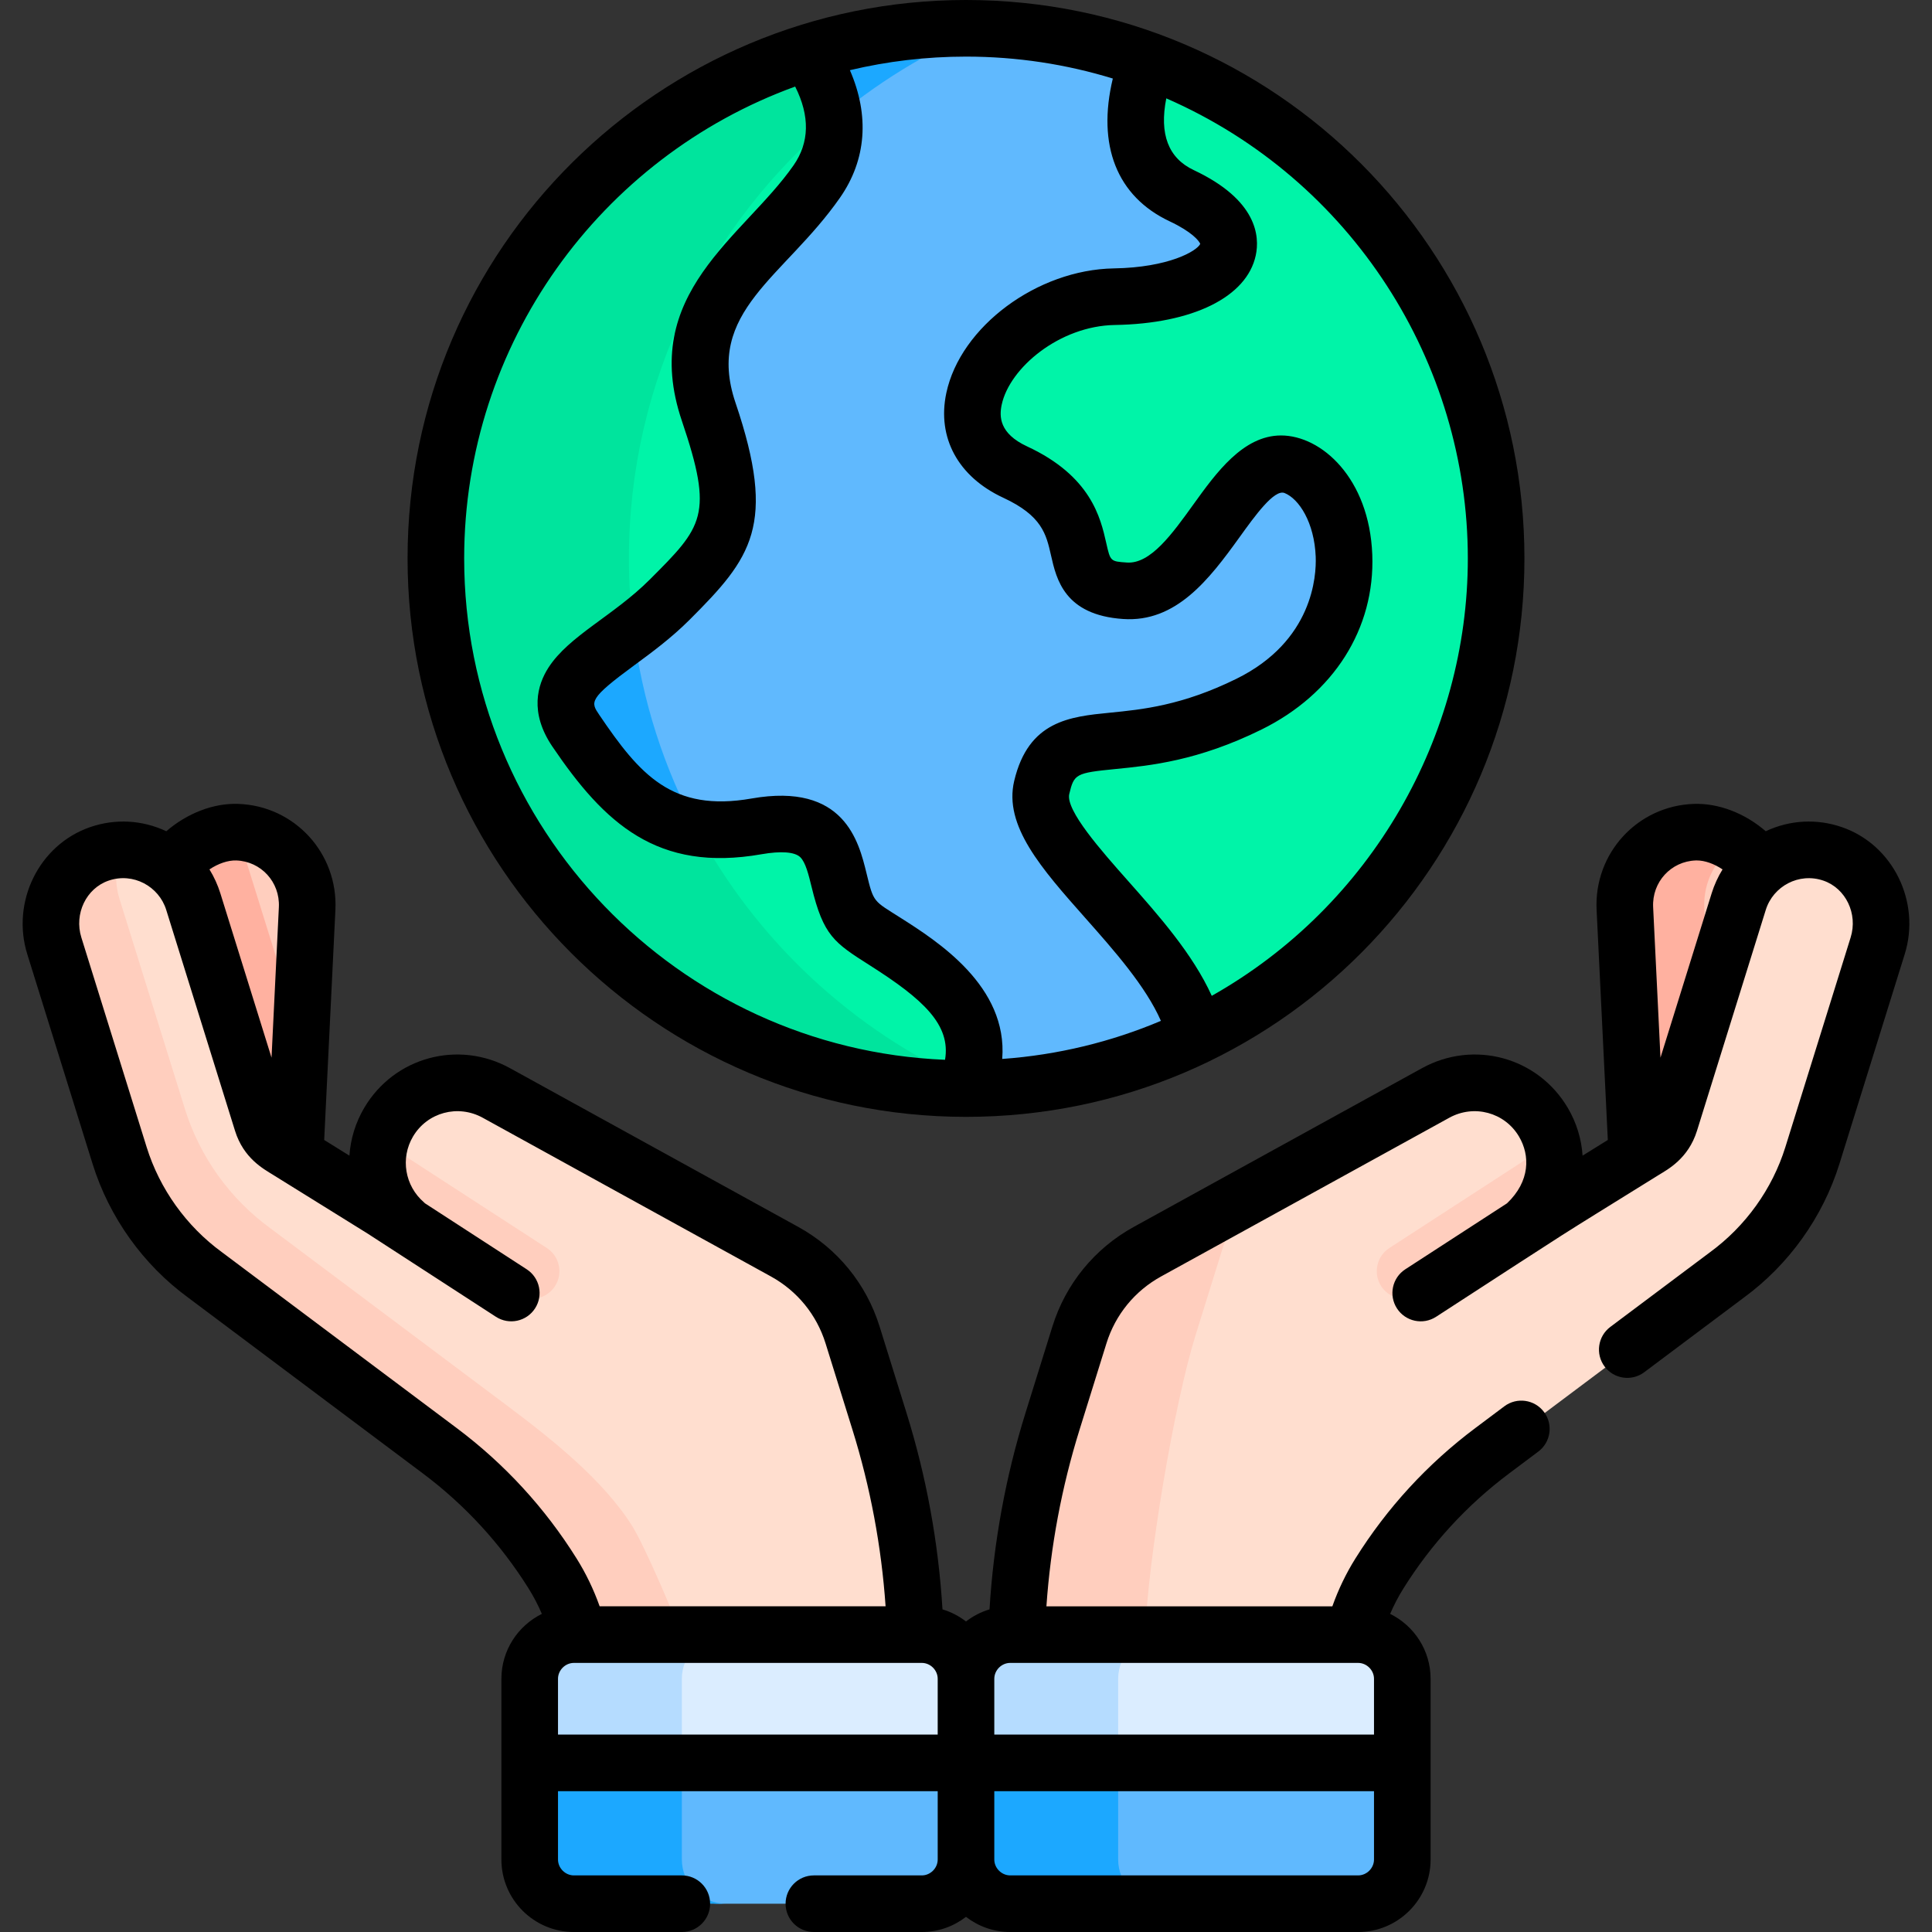 <svg id="Capa_1" enable-background="new 0 0 512.002 512.002" height="512" viewBox="0 0 512.002 512.002" width="512" xmlns="http://www.w3.org/2000/svg"><rect x="0" y="0" width="512.002" height="512.002" fill="#333333" stroke="none"/><g><g><path d="m317.45 274.635 2.996-15.967 56.333-126-67-103.333-5.024-13.346c-15.033-5.492-31.266-8.489-48.2-8.489-14.615 0-28.709 2.234-41.959 6.375l-6.483 9.459-67.333 159.334 10.667 28.667 98.667 70.667 6.328 6.48c.038 0 .076.001.114.001 21.816-.001 42.472-4.974 60.894-13.848z" fill="#60b9fe"/><path d="m260.502 7.561c-1.312-.036-2.627-.061-3.948-.061-14.615 0-28.709 2.234-41.959 6.375l-6.483 9.459-19.251 45.556c16.689-27.318 41.762-48.949 71.641-61.329z" fill="#1ca8ff"/><path d="m166.671 147.99c0-13.057 1.649-25.729 4.746-37.82l-30.637 72.497 10.667 28.667 55.679 39.878c-25.104-27.102-40.455-63.366-40.455-103.222z" fill="#1ca8ff"/><path d="m256.441 288.481c10.772-24.649-19.824-36.566-28.169-43.66-9.39-7.981-.469-30.516-27.23-25.821s-38.028-10.798-47.887-25.352 9.859-19.718 24.882-34.741 20.188-20.657 10.329-49.765 14.554-40.845 28.638-61.032c8.992-12.888 3.058-26.254-2.408-34.235-57.095 17.844-98.532 71.14-98.532 134.116 0 77.553 62.838 140.428 140.377 140.49z" fill="#00f4a8"/><path d="m184.362 219.191c-15.365-2.841-23.698-14.459-31.207-25.543-7.713-11.386 2.677-17.026 14.76-26.136-.82-6.392-1.244-12.907-1.244-19.522 0-46.982 21.327-88.98 54.823-116.853-.69-6.744-3.864-12.833-6.898-17.263-57.095 17.844-98.532 71.14-98.532 134.116 0 77.553 62.839 140.428 140.377 140.49.227-.519.428-1.03.619-1.537-31.151-13.821-56.784-37.807-72.698-67.752z" fill="#00e49d"/><path d="m304.756 15.988c-3.872 10.593-7.26 28.244 8.961 35.878 23.943 11.267 10.798 26.291-17.84 26.76s-52.582 34.272-26.291 46.478 8.451 30.047 29.108 31.455 28.638-39.436 45.07-32.863 22.065 46.009-12.206 62.91-50.234 2.347-54.929 22.065c-3.816 16.026 35.162 40.114 40.822 65.963 47.095-22.687 79.596-70.87 79.596-126.643-.001-60.657-38.442-112.335-92.291-132.003z" fill="#00f4a8"/><g><path d="m449.686 220.535c-10.758.37-19.053 9.43-18.525 20.238l3.023 61.977c.063 1.299-.119 2.577-.482 3.797h5.39l8.417-6.915 19.738-64.777v-4.927c-3.892-5.339-10.788-9.626-17.561-9.393z" fill="#ffcebe"/><path d="m451.655 240.773c-.349-7.155 3.182-13.528 8.721-17.136-3.262-2.003-6.993-3.229-10.69-3.102-10.758.37-19.052 9.43-18.525 20.238l3.023 61.977c.063 1.299-.119 2.577-.482 3.797h5.39l8.417-6.915 6.049-19.851z" fill="#ffb1a0"/><path d="m486.247 226.294c-10.396-3.591-21.656 2.179-24.904 12.61l-18.23 58.535c-.813 2.609-2.537 4.839-4.859 6.281l-32.642 20.277c-.057.035-.11-.038-.061-.083 7.297-6.662 9.223-17.716 4.013-26.529-5.831-9.865-18.475-13.288-28.565-7.731l-76.357 42.049c-8.636 4.756-15.101 12.668-18.027 22.066l-7.139 22.923c-5.708 18.328-8.894 37.335-9.496 56.501l1.864 3.069h86.369l.962-3.069c1.49-5.699 3.789-11.167 6.923-16.178 7.832-12.526 17.947-23.589 29.921-32.558 6.985-5.233 55.063-41.247 62.149-46.555 10.773-7.858 18.731-18.97 22.689-31.679l17.305-55.566c3.121-10.024-2.013-20.944-11.915-24.363z" fill="#ffdecf"/><g><path d="m316.822 353.892 7.139-22.923c1.701-5.462 4.603-10.415 8.426-14.545l-27.744 15.278c-8.636 4.756-15.101 12.668-18.027 22.066l-7.139 22.923c-5.708 18.328-8.894 37.335-9.496 56.501l1.864 3.069h33.515l-1.864-3.069c.601-19.167 7.617-60.973 13.326-79.3z" fill="#ffcebe"/></g><path d="m405.551 323.913c5.939-5.422 8.318-13.753 6.19-21.418l-43.545 28.243c-3.391 2.2-4.358 6.732-2.158 10.124 1.402 2.161 3.751 3.338 6.148 3.338 1.365 0 2.746-.382 3.976-1.179l29.382-19.057c-.003-.018-.01-.035.007-.051z" fill="#ffcebe"/><path d="m63.424 220.535c10.758.37 19.053 9.43 18.525 20.238l-3.023 61.977c-.063 1.299.119 2.577.482 3.797h-5.39l-8.417-6.915-19.738-64.777v-4.927c3.892-5.339 10.788-9.626 17.561-9.393z" fill="#ffcebe"/><path d="m74.018 306.547h5.39c-.363-1.22-.545-2.498-.482-3.797l1.292-26.49-15.049-48.319c-.873-2.804-2.339-5.257-4.197-7.296-5.942.71-11.686 4.588-15.109 9.283v4.927l19.738 64.777z" fill="#ffb1a0"/><path d="m26.863 226.294c10.396-3.591 21.656 2.179 24.904 12.61l18.23 58.535c.813 2.609 2.537 4.839 4.859 6.281l32.642 20.277c.057.035.11-.038.061-.083-7.297-6.662-9.223-17.716-4.013-26.529 5.831-9.865 18.475-13.288 28.565-7.731l76.357 42.049c8.636 4.756 15.101 12.668 18.027 22.066l7.139 22.923c5.708 18.328 8.894 37.335 9.496 56.501l-1.864 3.069h-86.369l-.962-3.069c-1.49-5.699-3.789-11.167-6.923-16.178-7.832-12.526-17.947-23.589-29.92-32.558-6.985-5.233-55.063-41.247-62.149-46.555-10.773-7.858-18.731-18.97-22.689-31.679l-17.306-55.566c-3.121-10.024 2.012-20.944 11.915-24.363z" fill="#ffdecf"/><g><path d="m167.624 404.543c-7.832-12.526-21.82-23.486-33.793-32.455-6.985-5.233-55.063-41.247-62.149-46.555-10.773-7.858-18.731-18.97-22.689-31.679l-17.306-55.566c-1.37-4.399-1.148-8.971.368-13.006-1.728.103-3.471.418-5.192 1.012-9.903 3.42-15.036 14.339-11.915 24.361l17.306 55.566c3.958 12.709 11.916 23.821 22.689 31.679 7.086 5.308 55.163 41.322 62.149 46.555 11.974 8.969 22.089 20.032 29.921 32.558 3.133 5.011 5.433 10.479 6.923 16.178l.962 3.069h26.612c-1.797-6.246-10.823-26.818-13.886-31.717z" fill="#ffcebe"/></g><path d="m107.559 323.913c-5.939-5.422-8.318-13.753-6.19-21.418l43.545 28.243c3.391 2.2 4.358 6.732 2.158 10.124-1.402 2.161-3.751 3.338-6.148 3.338-1.365 0-2.746-.382-3.976-1.179l-29.382-19.057c.003-.018.01-.035-.007-.051z" fill="#ffcebe"/><path d="m245.82 433.191h-55.361c-6.441 0-11.711 5.27-11.711 11.711v22.284l7.094 2.907h66.118l5.571-2.907v-22.284c0-6.441-5.27-11.711-11.711-11.711z" fill="#dbedff"/><path d="m180.699 444.902c0-6.441 5.27-11.711 11.711-11.711h-39.769c-6.441 0-11.711 5.27-11.711 11.711v22.284l7.094 2.907h39.769l-7.094-2.907z" fill="#b5dcff"/><path d="m178.748 467.186v25.605c0 6.441 5.27 11.711 11.711 11.711h55.361c6.441 0 11.711-5.27 11.711-11.711v-25.605z" fill="#60b9fe"/><path d="m180.699 492.791v-25.605h-39.769v25.605c0 6.441 5.27 11.711 11.711 11.711h39.769c-6.441 0-11.711-5.27-11.711-11.711z" fill="#1ca8ff"/><path d="m360.468 433.191h-54.385c-6.441 0-11.711 5.27-11.711 11.711v22.284l5.57 2.907h65.143l7.094-2.907v-22.284c0-6.441-5.27-11.711-11.711-11.711z" fill="#dbedff"/><path d="m296.324 444.902c0-6.441 5.27-11.711 11.711-11.711h-39.769c-6.441 0-11.711 5.27-11.711 11.711v22.284l5.57 2.907h39.769l-5.57-2.907z" fill="#b5dcff"/><path d="m294.372 467.186v25.605c0 6.441 5.27 11.711 11.711 11.711h54.385c6.441 0 11.711-5.27 11.711-11.711v-25.605z" fill="#60b9fe"/><path d="m296.324 492.791v-25.605h-39.769v25.605c0 6.441 5.27 11.711 11.711 11.711h39.769c-6.441 0-11.711-5.27-11.711-11.711z" fill="#1ca8ff"/></g></g><g><path d="m255.824 295.98c.02 0 .039.001.058.001h.004c.039 0 .077.001.115.001 82.259 0 147.991-66.814 147.991-147.991 0-81.394-65.862-147.991-147.991-147.991-80.859 0-147.991 65.456-147.991 147.991 0 81.543 66.293 147.893 147.814 147.989zm53.257-269.915c49.273 21.534 79.911 70.11 79.911 121.926 0 47.024-25.493 92.014-67.861 115.914-5.036-11.107-14.078-21.311-22.26-30.543-6.975-7.87-16.526-18.647-15.501-22.954 1.268-5.322 1.726-5.569 12.248-6.609 9.224-.912 21.855-2.16 38.702-10.467 19.137-9.438 30.107-26.771 29.347-46.369-.788-20.272-13.495-31.561-24.178-31.561-10.068 0-17.24 9.963-23.199 18.243-5.609 7.795-11.375 15.858-17.641 15.431-4.379-.299-4.379-.299-5.484-5.183-1.498-6.625-4.007-17.715-20.975-25.593-7.404-3.438-7.39-7.942-6.733-11.032 2.076-9.783 15.343-20.905 29.989-21.145 20.661-.339 34.97-7.403 37.341-18.435 1.085-5.046.393-14.694-16.431-22.611-6.733-3.166-9.164-9.548-7.275-19.012zm-83.85-7.465c9.88-2.349 20.181-3.6 30.77-3.6 13.533 0 26.597 2.038 38.91 5.812-4.244 17.667 1.045 31.245 15.059 37.84 5.897 2.775 7.813 5.183 8.111 5.977-.896 1.915-8.381 6.26-22.881 6.498-20.347.333-40.687 15.458-44.416 33.028-2.51 11.825 3.131 22.199 15.09 27.751 10.28 4.773 11.384 9.65 12.661 15.297 1.421 6.284 3.569 15.78 19.094 16.838 14.029.965 22.784-10.446 30.836-21.634 4.117-5.719 9.233-12.834 11.96-11.749 3.835 1.534 7.901 7.827 8.253 16.887.196 5.06-.736 22.345-20.992 32.333-14.4 7.102-25.014 8.15-33.542 8.993-10.605 1.048-21.572 2.131-25.365 18.062-2.832 11.894 7.224 23.24 18.867 36.377 7.579 8.552 15.98 18.046 20.009 27.229-13.088 5.537-27.241 9.031-42.057 10.093 1.544-19.299-17.226-31.234-27.013-37.45-7.14-4.535-7.033-3.9-8.936-11.708-2.059-8.447-5.888-24.174-30.457-19.864-21.088 3.701-29.683-6.376-40.382-22.171-2.309-3.408-2.856-4.217 9.271-13.126 4.595-3.375 9.803-7.202 14.707-12.105 16.365-16.367 23.137-24.973 12.128-57.474-8.202-24.212 12.944-33.205 27.685-54.334 7.017-10.056 7.856-21.803 2.63-33.8zm-102.221 129.391c0-56.835 36.061-106.293 87.719-125.052 3.934 7.818 3.796 14.824-.43 20.879-13.292 19.055-41.048 33.904-29.59 67.73 8.482 25.043 5.553 27.974-8.527 42.055-9.577 9.575-21.395 14.874-26.834 23.322-2.919 4.535-5.107 11.848 1.045 20.929 13.775 20.335 27.8 33.372 55.392 28.532 5.172-.907 8.82-.634 10.284.768 1.42 1.361 2.228 4.672 3.008 7.874 3.166 12.988 5.98 14.792 15.468 20.818 14.086 8.946 21.479 15.706 19.899 25.012-70.881-2.922-127.434-61.519-127.434-132.867z"/><path d="m24.539 308.451c4.407 14.15 13.438 26.76 25.354 35.452l62.148 46.555c11.192 8.385 20.633 18.657 28.059 30.533 1.327 2.122 2.495 4.362 3.498 6.705-6.341 3.142-10.722 9.664-10.722 17.207v47.889c0 10.593 8.618 19.211 19.211 19.211h28.602c4.143 0 7.5-3.358 7.5-7.5s-3.357-7.5-7.5-7.5h-28.602c-2.282 0-4.211-1.928-4.211-4.211v-18.105h100.624v18.105c0 2.283-1.929 4.211-4.211 4.211h-28.601c-4.143 0-7.5 3.358-7.5 7.5s3.357 7.5 7.5 7.5h28.601c4.41 0 8.465-1.509 11.711-4.017 3.246 2.508 7.302 4.017 11.712 4.017h92.202c10.593 0 19.211-8.618 19.211-19.211 0-9.379 0-38.382 0-47.889 0-7.543-4.38-14.066-10.722-17.207 1.003-2.343 2.172-4.584 3.499-6.706 7.425-11.874 16.864-22.146 28.06-30.532l7.705-5.772c3.314-2.483 3.989-7.184 1.506-10.499-2.484-3.315-7.184-3.99-10.5-1.506l-7.705 5.773c-12.681 9.499-23.374 21.134-31.784 34.583-2.465 3.942-4.506 8.181-6.097 12.655h-75.776c1.1-15.884 4.041-31.583 8.771-46.771l7.14-22.923c2.363-7.589 7.507-13.885 14.484-17.726l76.357-42.05c6.577-3.622 14.698-1.436 18.49 4.979 2.942 4.977 2.987 11.825-3.181 17.693l-26.95 17.48c-3.476 2.254-4.465 6.898-2.211 10.374 2.252 3.473 6.895 4.467 10.373 2.211 40.749-26.43 28.251-18.48 59.009-37.586 2.282-1.417 7.806-4.258 10.126-11.703l18.229-58.535c1.959-6.287 8.797-9.994 15.295-7.751 5.918 2.043 9.148 8.791 7.201 15.042l-17.304 55.565c-3.457 11.097-10.542 20.988-20.026 27.907l-26.368 19.753c-3.315 2.483-3.99 7.184-1.507 10.499s7.184 3.99 10.5 1.506l26.292-19.696c11.99-8.747 21.021-21.357 25.431-35.508l17.304-55.565c4.334-13.909-3.125-29.019-16.626-33.68-6.687-2.31-13.828-1.916-20.204 1.08-5.474-4.737-12.415-7.469-19.062-7.246-14.945.513-26.491 13.091-25.759 28.099l2.974 60.964-6.689 4.155c-.29-4.365-1.582-8.711-3.935-12.69-7.941-13.438-24.918-18.042-38.639-10.484l-76.356 42.049c-10.389 5.72-18.049 15.098-21.571 26.405l-7.14 22.923c-5.26 16.887-8.453 34.363-9.526 52.037-2.288.682-4.389 1.785-6.233 3.21-1.844-1.425-3.945-2.528-6.232-3.21-1.074-17.672-4.267-35.147-9.526-52.038l-7.14-22.922c-3.521-11.307-11.182-20.685-21.57-26.406l-76.357-42.049c-13.724-7.56-30.697-2.954-38.639 10.483-2.353 3.979-3.645 8.326-3.935 12.69l-6.689-4.155 2.974-60.964c.732-15.002-10.806-27.586-25.76-28.1-6.583-.235-13.56 2.505-19.055 7.249-6.379-2.999-13.522-3.393-20.21-1.083-13.5 4.662-20.959 19.771-16.628 33.68zm424.85-80.421c.088-.003.176-.004.264-.004 2.167 0 4.63.895 6.841 2.377-1.199 1.928-2.213 4.172-2.866 6.271l-9.23 29.639-4.354 13.979-1.945-39.885c-.326-6.667 4.742-12.152 11.29-12.377zm-185.888 216.872c0-2.283 1.929-4.211 4.212-4.211h92.202c2.282 0 4.211 1.928 4.211 4.211v14.784h-100.625zm0 29.784h100.625v18.105c0 2.283-1.929 4.211-4.211 4.211h-92.202c-2.283 0-4.212-1.928-4.212-4.211zm-19.211-33.995c2.282 0 4.211 1.928 4.211 4.211v14.784h-100.624v-14.784c0-2.283 1.929-4.211 4.211-4.211zm-181.678-212.661c6.544.224 11.617 5.705 11.292 12.377l-1.945 39.884-13.584-43.618c-.645-2.072-1.648-4.313-2.866-6.271 2.301-1.542 4.896-2.442 7.103-2.372zm-33.854 5.353c6.545-2.26 13.355 1.517 15.295 7.751l18.229 58.535c2.277 7.304 7.53 10.09 10.126 11.703l25.047 15.559 33.962 22.027c3.474 2.254 8.12 1.264 10.373-2.211 2.254-3.475 1.265-8.12-2.211-10.374l-26.95-17.48c-.09-.086-.176-.175-.271-.258-5.073-4.373-6.296-11.706-2.909-17.436 3.791-6.414 11.915-8.601 18.49-4.978l76.357 42.049c6.978 3.842 12.121 10.138 14.484 17.727l7.14 22.922c4.73 15.19 7.672 30.889 8.771 46.771h-75.776c-1.591-4.475-3.632-8.713-6.097-12.654-8.41-13.45-19.104-25.086-31.783-34.584l-62.226-46.612c-9.408-6.863-16.493-16.754-19.948-27.85l-17.306-55.566c-1.947-6.25 1.285-12.997 7.203-15.041z"/></g></g></svg>